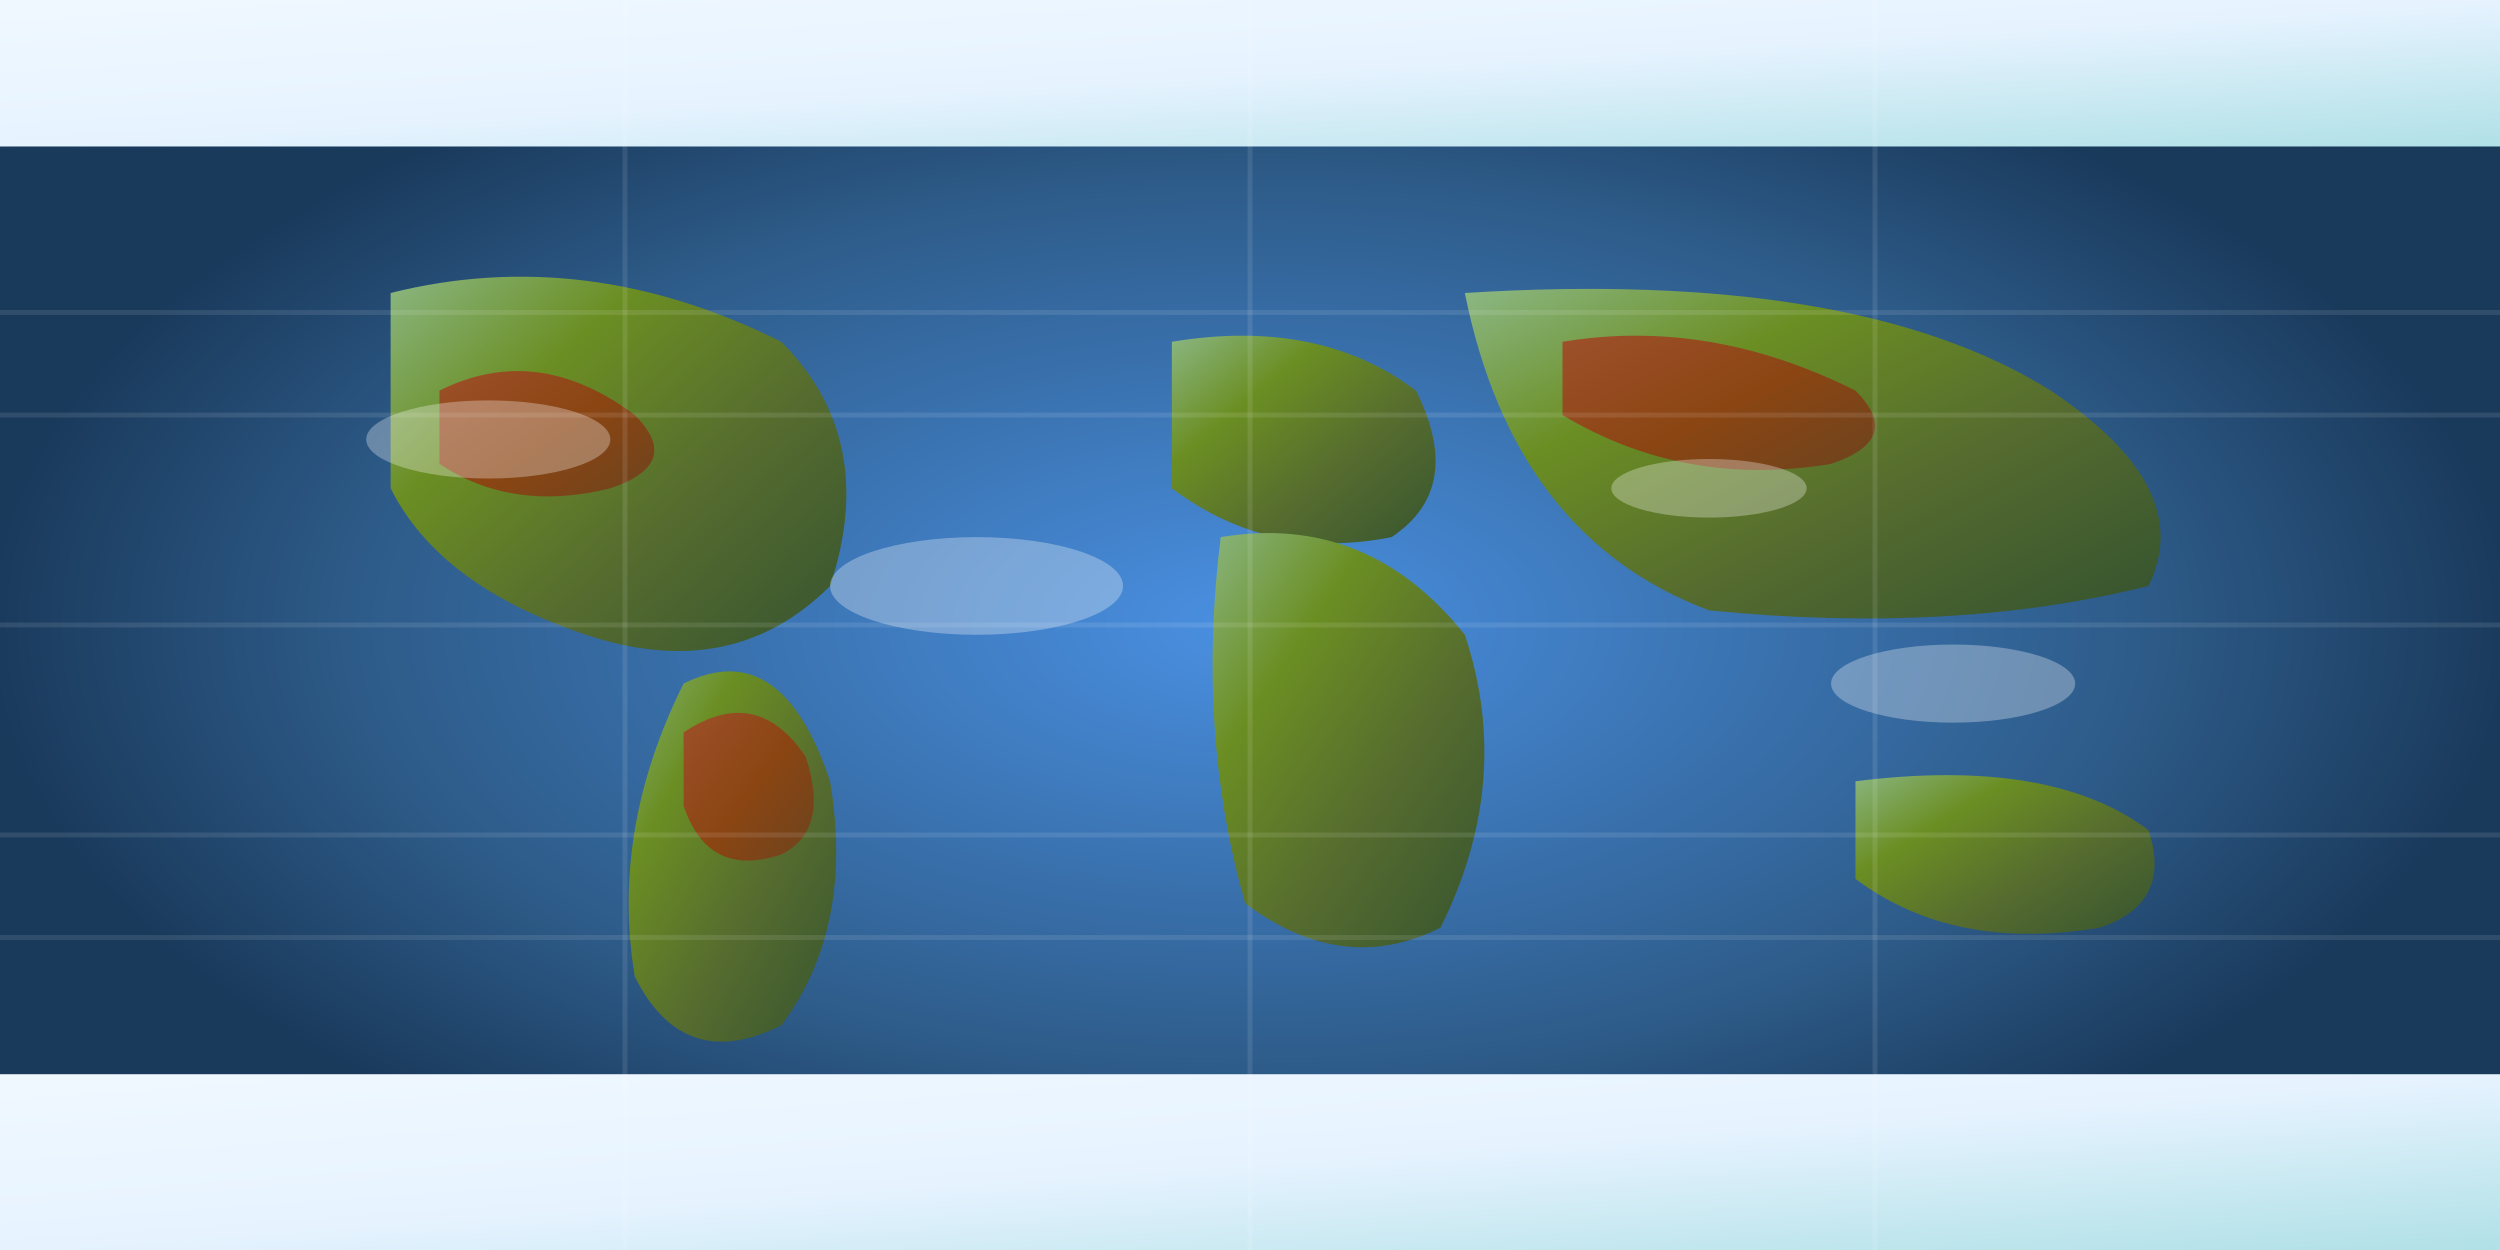 <svg width="512" height="256" viewBox="0 0 512 256" xmlns="http://www.w3.org/2000/svg">
  <rect x="0" y="0" width="512" height="256" fill="#333333" stroke="none"/>
  <!-- Earth texture map in equirectangular projection -->
  <defs>
    <!-- Ocean gradient -->
    <radialGradient id="oceanGradient" cx="50%" cy="50%" r="50%">
      <stop offset="0%" stop-color="#4A90E2"/>
      <stop offset="70%" stop-color="#2E5C8A"/>
      <stop offset="100%" stop-color="#1A3A5C"/>
    </radialGradient>
    
    <!-- Land gradient -->
    <linearGradient id="landGradient" x1="0%" y1="0%" x2="100%" y2="100%">
      <stop offset="0%" stop-color="#8FBC8F"/>
      <stop offset="30%" stop-color="#6B8E23"/>
      <stop offset="60%" stop-color="#556B2F"/>
      <stop offset="100%" stop-color="#2F4F2F"/>
    </linearGradient>
    
    <!-- Mountain gradient -->
    <linearGradient id="mountainGradient" x1="0%" y1="0%" x2="100%" y2="100%">
      <stop offset="0%" stop-color="#A0522D"/>
      <stop offset="50%" stop-color="#8B4513"/>
      <stop offset="100%" stop-color="#654321"/>
    </linearGradient>
    
    <!-- Ice gradient -->
    <linearGradient id="iceGradient" x1="0%" y1="0%" x2="100%" y2="100%">
      <stop offset="0%" stop-color="#F0F8FF"/>
      <stop offset="50%" stop-color="#E6F3FF"/>
      <stop offset="100%" stop-color="#B0E0E6"/>
    </linearGradient>
  </defs>
  
  <!-- Ocean background -->
  <rect width="512" height="256" fill="url(#oceanGradient)"/>
  
  <!-- North America -->
  <path d="M 80 60 Q 120 50 160 70 Q 180 90 170 120 Q 150 140 120 130 Q 90 120 80 100 Z" fill="url(#landGradient)"/>
  
  <!-- South America -->
  <path d="M 140 140 Q 160 130 170 160 Q 175 190 160 210 Q 140 220 130 200 Q 125 170 140 140 Z" fill="url(#landGradient)"/>
  
  <!-- Europe -->
  <path d="M 240 70 Q 270 65 290 80 Q 300 100 285 110 Q 260 115 240 100 Z" fill="url(#landGradient)"/>
  
  <!-- Africa -->
  <path d="M 250 110 Q 280 105 300 130 Q 310 160 295 190 Q 275 200 255 185 Q 245 150 250 110 Z" fill="url(#landGradient)"/>
  
  <!-- Asia -->
  <path d="M 300 60 Q 380 55 420 80 Q 450 100 440 120 Q 400 130 350 125 Q 310 110 300 60 Z" fill="url(#landGradient)"/>
  
  <!-- Australia -->
  <path d="M 380 160 Q 420 155 440 170 Q 445 185 430 190 Q 400 195 380 180 Z" fill="url(#landGradient)"/>
  
  <!-- Antarctica (bottom) -->
  <rect x="0" y="220" width="512" height="36" fill="url(#iceGradient)"/>
  
  <!-- Arctic (top) -->
  <rect x="0" y="0" width="512" height="30" fill="url(#iceGradient)"/>
  
  <!-- Mountain ranges -->
  <path d="M 90 80 Q 110 70 130 85 Q 140 95 125 100 Q 105 105 90 95 Z" fill="url(#mountainGradient)"/>
  <path d="M 140 150 Q 155 140 165 155 Q 170 170 160 175 Q 145 180 140 165 Z" fill="url(#mountainGradient)"/>
  <path d="M 320 70 Q 350 65 380 80 Q 390 90 375 95 Q 345 100 320 85 Z" fill="url(#mountainGradient)"/>
  
  <!-- Cloud patterns (subtle) -->
  <g opacity="0.3">
    <ellipse cx="100" cy="90" rx="25" ry="8" fill="white"/>
    <ellipse cx="200" cy="120" rx="30" ry="10" fill="white"/>
    <ellipse cx="350" cy="100" rx="20" ry="6" fill="white"/>
    <ellipse cx="400" cy="140" rx="25" ry="8" fill="white"/>
  </g>
  
  <!-- Latitude lines (subtle) -->
  <g stroke="rgba(255,255,255,0.1)" stroke-width="1" fill="none">
    <line x1="0" y1="64" x2="512" y2="64"/>   <!-- 60°N -->
    <line x1="0" y1="85" x2="512" y2="85"/>   <!-- 30°N -->
    <line x1="0" y1="128" x2="512" y2="128"/> <!-- Equator -->
    <line x1="0" y1="171" x2="512" y2="171"/> <!-- 30°S -->
    <line x1="0" y1="192" x2="512" y2="192"/> <!-- 60°S -->
  </g>
  
  <!-- Longitude lines (subtle) -->
  <g stroke="rgba(255,255,255,0.1)" stroke-width="1" fill="none">
    <line x1="128" y1="0" x2="128" y2="256"/> <!-- 90°W -->
    <line x1="256" y1="0" x2="256" y2="256"/> <!-- 0° -->
    <line x1="384" y1="0" x2="384" y2="256"/> <!-- 90°E -->
  </g>
</svg>
